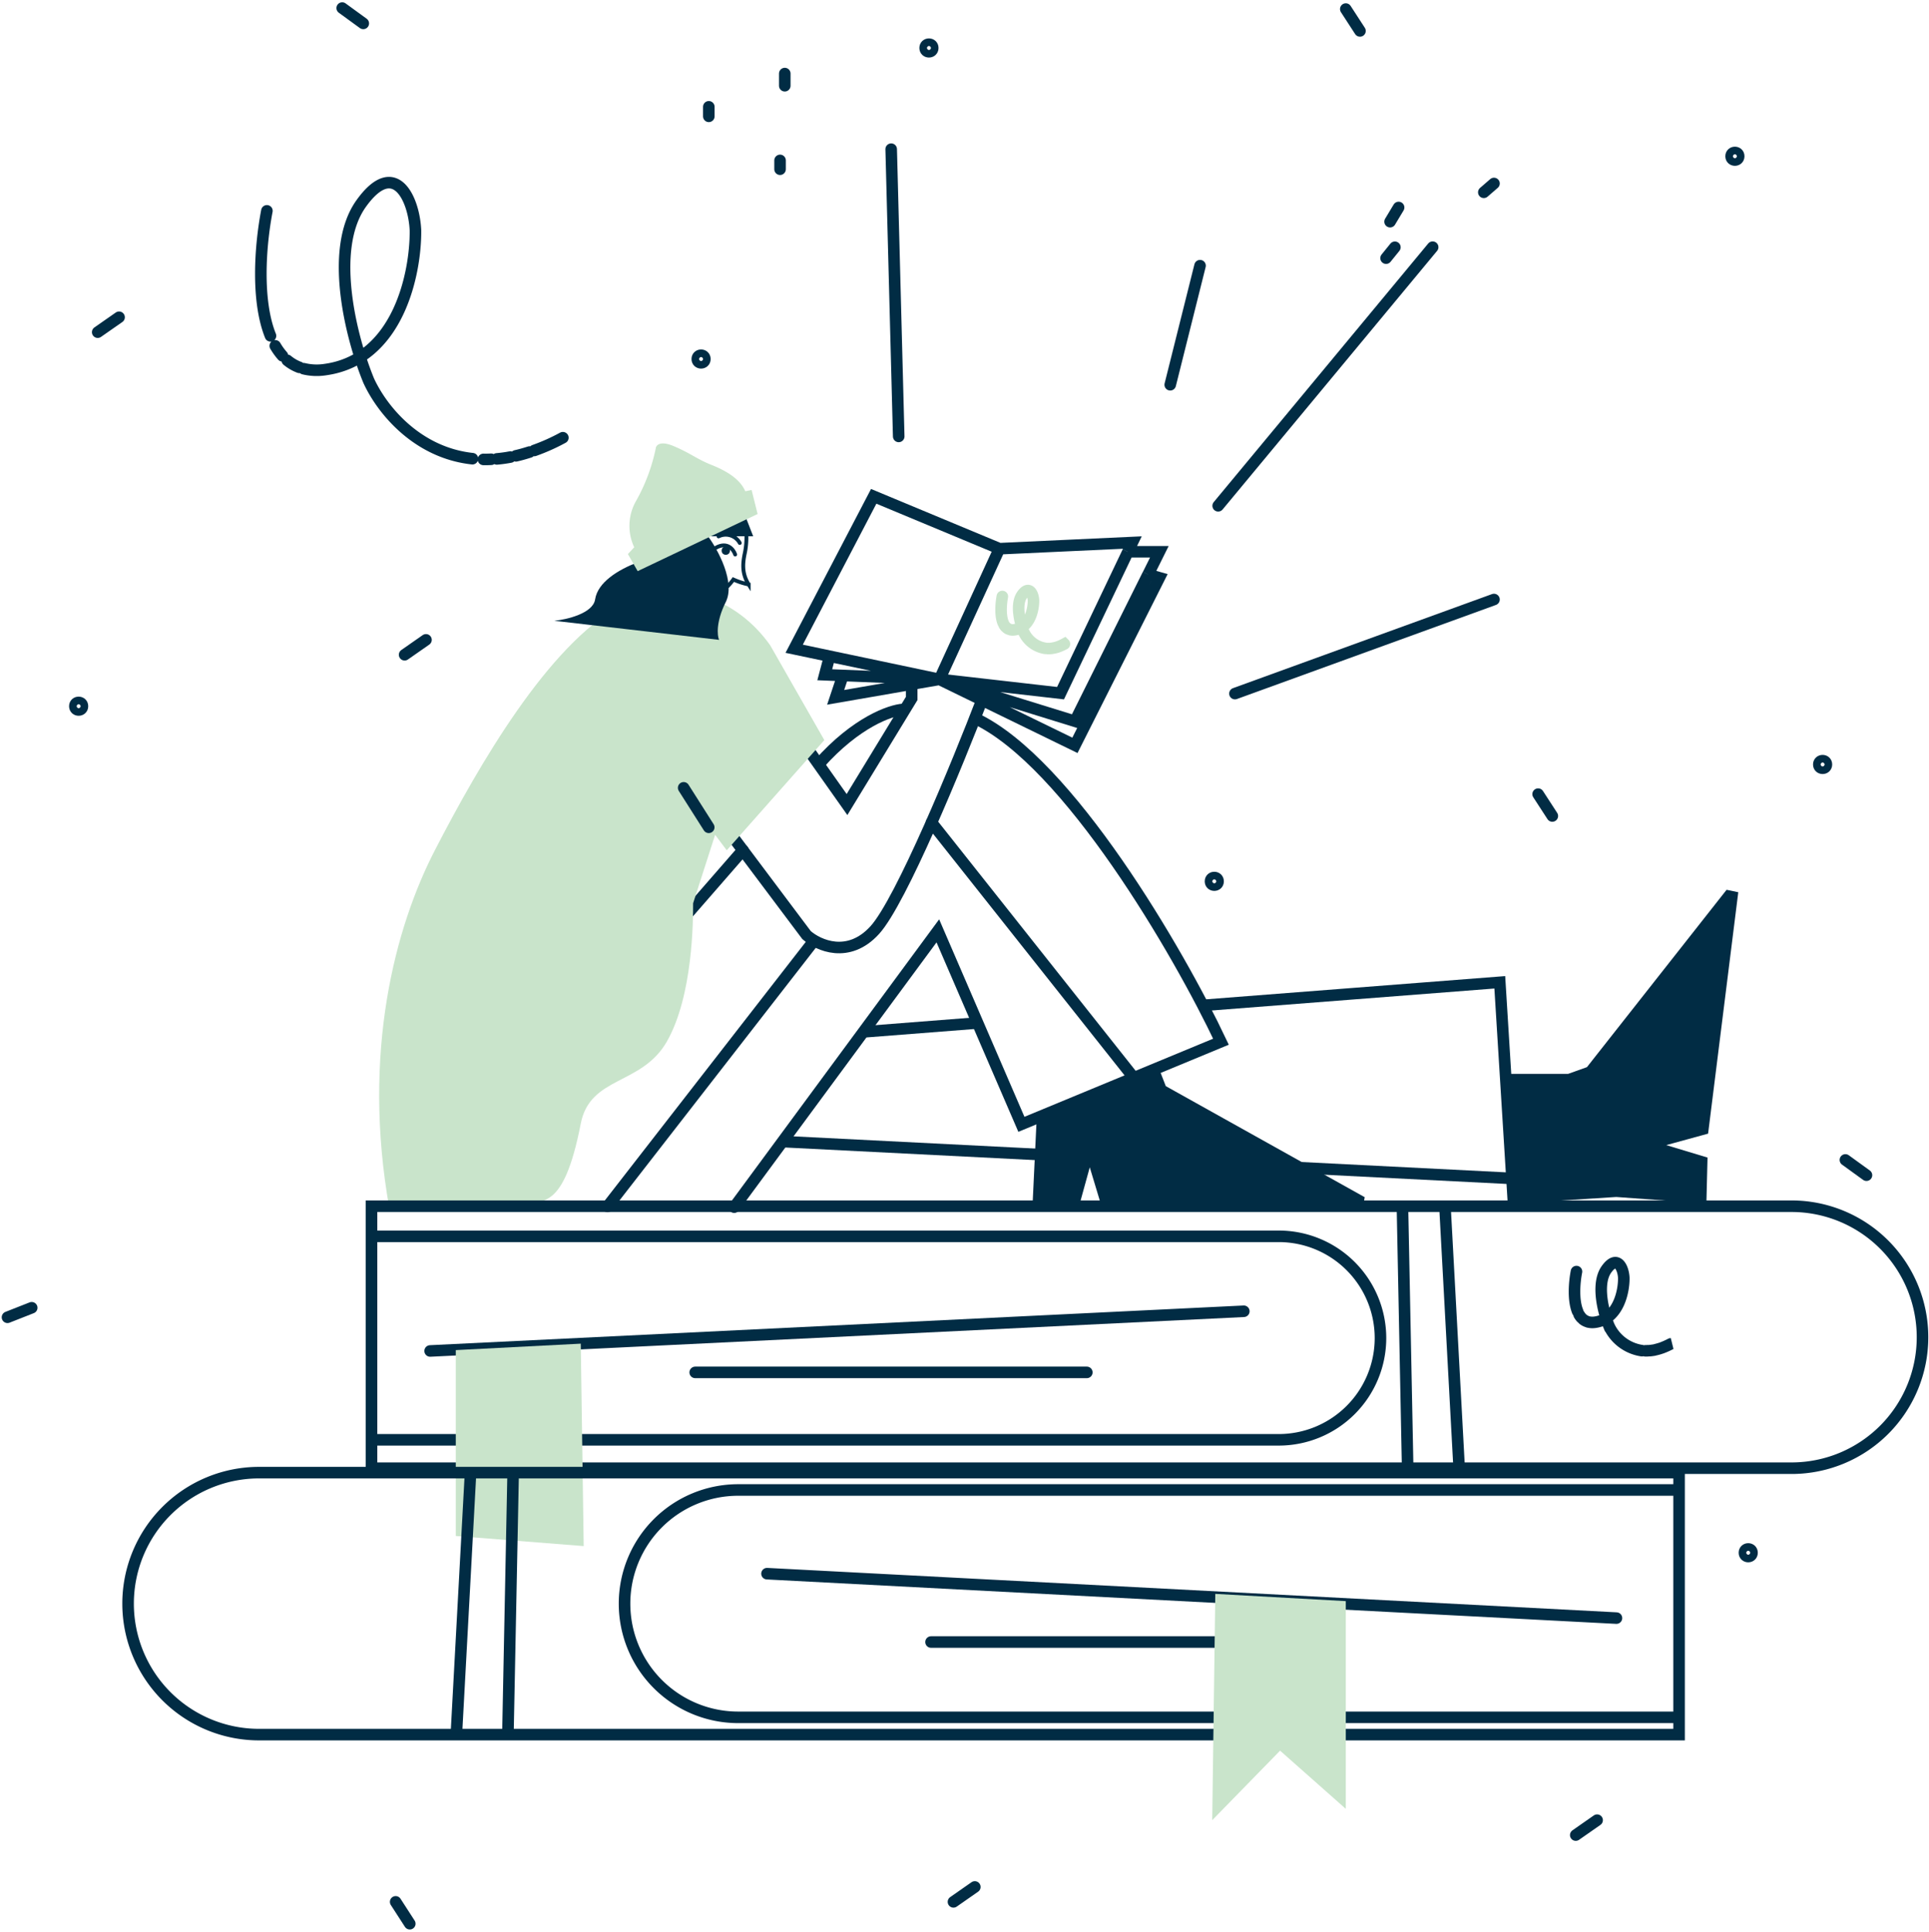 <svg xmlns="http://www.w3.org/2000/svg" width="500.945" height="501.669" viewBox="0 0 500.945 501.669">
  <g id="Page-1" transform="translate(-2.855 -2.405)">
    <g id="_8" data-name="8" transform="translate(4.8 4.5)">
      <g id="Background" transform="translate(0 0)">
        <circle id="Oval" cx="0.986" cy="0.986" r="0.986" transform="translate(312.412 225.805)" fill="none" stroke="#012c44" stroke-width="3"/>
        <circle id="Oval-2" data-name="Oval" cx="0.986" cy="0.986" r="0.986" transform="translate(238.31 9.379)" fill="none" stroke="#012c44" stroke-width="3"/>
        <circle id="Oval-3" data-name="Oval" cx="0.986" cy="0.986" r="0.986" transform="translate(17.493 180.324)" fill="none" stroke="#012c44" stroke-width="3"/>
        <circle id="Oval-4" data-name="Oval" cx="0.986" cy="0.986" r="0.986" transform="translate(447.608 37.498)" fill="none" stroke="#012c44" stroke-width="3"/>
        <circle id="Oval-5" data-name="Oval" cx="0.986" cy="0.986" r="0.986" transform="translate(470.386 195.453)" fill="none" stroke="#012c44" stroke-width="3"/>
        <circle id="Oval-6" data-name="Oval" cx="0.986" cy="0.986" r="0.986" transform="translate(179.133 90.162)" fill="none" stroke="#012c44" stroke-width="3"/>
        <circle id="Oval-7" data-name="Oval" cx="0.986" cy="0.986" r="0.986" transform="translate(451.07 400.173)" fill="none" stroke="#012c44" stroke-width="3"/>
        <line id="Path" x2="5.471" y2="3.964" transform="translate(477.29 299.144)" fill="none" stroke="#012c44" stroke-linecap="round" stroke-width="3"/>
        <line id="Path-2" data-name="Path" x2="5.471" y2="3.982" transform="translate(86.924)" fill="none" stroke="#012c44" stroke-linecap="round" stroke-width="3"/>
        <line id="Path-3" data-name="Path" x1="5.546" y2="3.871" transform="translate(245.661 487.953)" fill="none" stroke="#012c44" stroke-linecap="round" stroke-width="3"/>
        <line id="Path-4" data-name="Path" x1="5.546" y2="3.871" transform="translate(407.264 470.609)" fill="none" stroke="#012c44" stroke-linecap="round" stroke-width="3"/>
        <line id="Path-5" data-name="Path" x1="5.546" y2="3.871" transform="translate(23.429 80.299)" fill="none" stroke="#012c44" stroke-linecap="round" stroke-width="3"/>
        <line id="Path-6" data-name="Path" x1="5.546" y2="3.871" transform="translate(103.132 164.078)" fill="none" stroke="#012c44" stroke-linecap="round" stroke-width="3"/>
        <line id="Path-7" data-name="Path" y1="2.475" x2="6.29" transform="translate(0 337.535)" fill="none" stroke="#012c44" stroke-linecap="round" stroke-width="3"/>
        <line id="Path-8" data-name="Path" x2="3.685" y2="5.676" transform="translate(347.546 0.261)" fill="none" stroke="#012c44" stroke-linecap="round" stroke-width="3"/>
        <line id="Path-9" data-name="Path" x2="3.685" y2="5.676" transform="translate(397.494 204.144)" fill="none" stroke="#012c44" stroke-linecap="round" stroke-width="3"/>
        <line id="Path-10" data-name="Path" x2="3.666" y2="5.676" transform="translate(100.806 491.824)" fill="none" stroke="#012c44" stroke-linecap="round" stroke-width="3"/>
        <path id="Shape" d="M355.922,251.491c-1.731,9.007-2.773,23.262.93,32.455m75.926,26.462a51.734,51.734,0,0,1-7.406,3.312M358.1,286.55a16.663,16.663,0,0,0,1.861,2.587m1.247,1.172a10.793,10.793,0,0,0,3.145,1.824m1.117.354a14.462,14.462,0,0,0,5.657.223c19.037-2.661,23.5-25.234,23.373-36.2-.391-8.318-5.453-19-14.106-6.9-8.635,12.1-2.289,35.711,1.973,46,3.5,7.63,12.617,18.7,26.928,20.247m2.866.186c.651.019,1.321,0,1.991-.037m1.489-.093a35.35,35.35,0,0,0,3.517-.484m1.433-.316c1.172-.261,2.345-.6,3.554-.986" transform="translate(-288.556 -198.826)" fill="none" stroke="#012c44" stroke-linecap="round" stroke-width="3" fill-rule="evenodd"/>
        <path id="Shape-2" data-name="Shape" d="M2188.082,1753.687c-.558,2.866-.893,7.406.3,10.347m24.192,8.43a19.776,19.776,0,0,1-2.363,1.061m-21.438-8.653a4.408,4.408,0,0,0,.6.819m.391.372a3.362,3.362,0,0,0,1.005.577m.353.13a4.755,4.755,0,0,0,1.806.074c6.066-.856,7.5-8.039,7.444-11.538-.13-2.661-1.75-6.048-4.5-2.2s-.726,11.389.632,14.664a11.191,11.191,0,0,0,8.579,6.457m.93.037c.2,0,.428,0,.633-.019m.484-.019c.372-.037.744-.093,1.116-.149m.447-.112c.372-.093.744-.186,1.135-.316" transform="translate(-1780.632 -1425.55)" fill="none" stroke="#012c44" stroke-linecap="round" stroke-width="3" fill-rule="evenodd"/>
      </g>
      <g id="Girl" transform="translate(96.521 17.009)">
        <path id="Shape-3" data-name="Shape" d="M680,1281.922l28.863-2.252m139.327,47.919-3.629-58.489-77.117,5.992" transform="translate(-553.545 -1033.097)" fill="none" stroke="#012c44" stroke-width="3" fill-rule="evenodd"/>
        <line id="Path-11" data-name="Path" x2="188.977" y2="9.547" transform="translate(104.794 277.371)" fill="none" stroke="#012c44" stroke-width="3"/>
        <path id="Path-12" data-name="Path" d="M495.9,1027.734l52.887-71.757,21.7,50.245,51.827-21.456c-10.961-23.224-39.693-72.632-63.811-83.965" transform="translate(-403.704 -733.335)" fill="none" stroke="#012c44" stroke-linecap="round" stroke-width="3" fill-rule="evenodd"/>
        <path id="Path-13" data-name="Path" d="M912,1424.716l1.117-23.429L944.771,1388l1.879,4.839,51.659,28.844-.558,3.033H930.163l-3.256-10.793-2.978,10.793Z" transform="translate(-742.371 -1129.871)" fill="#012c44"/>
        <path id="Path-14" data-name="Path" d="M1624.462,1221.471l-23.41-1.693-26.462,1.693-2.289-33.664h16.246l4.894-1.749L1629.709,1140l3.033.633-7.835,62.695-10.868,2.977,10.719,3.238Z" transform="translate(-1279.794 -928.022)" fill="#012c44"/>
        <path id="Shape-4" data-name="Shape" d="M319.1,1145.89l53.446-68.78m30.705-30.91,52.553,66.3" transform="translate(-259.805 -851.677)" fill="none" stroke="#012c44" stroke-linecap="round" stroke-width="3" fill-rule="evenodd"/>
        <path id="Path-15" data-name="Path" d="M636.247,888.3c-3.257.186-12.208,3.275-21.847,14.125" transform="translate(-500.152 -723.161)" fill="none" stroke="#012c44" stroke-linecap="round" stroke-width="3" fill-rule="evenodd"/>
        <line id="Path-16" data-name="Path" x1="14.124" y2="16.209" transform="translate(80.342 201.687)" fill="none" stroke="#012c44" stroke-linecap="round" stroke-width="3"/>
        <path id="Shape-5" data-name="Shape" d="M494.6,893.131,513.637,918.5c3.052,2.7,10.886,6.216,17.716-1.3s21.512-43.229,27.988-60.145m-45.7,12.673,10.5,14.869,16.8-27.56V853.4" transform="translate(-402.646 -694.756)" fill="none" stroke="#012c44" stroke-linecap="round" stroke-width="3" fill-rule="evenodd"/>
        <path id="Shape-6" data-name="Shape" d="M617.34,638.428,590.375,643.1l1.954-5.881m25.011,1.21-29.794-1.191,1.266-4.8m28.528,5.992-37.74-7.946L600.256,590.9l32.622,13.585M617.34,638.428,632.9,604.5M617.34,638.428l31.431,3.592,17.493-36.7M617.34,638.428l35.171,10.886,18.981-38.13M617.34,638.428l35.171,17.139,21.922-43.527-2.922-.837M632.9,604.5l34.52-1.6-1.154,2.4m0,0h8.169l-2.922,5.881" transform="translate(-471.828 -481.105)" fill="none" stroke="#012c44" stroke-width="3" fill-rule="evenodd"/>
        <path id="Shape-7" data-name="Shape" d="M592.775,113.151l55.7-67.161M580.325,81.72l7.741-30.929m9.063,111.134L664.4,137.492M509.815,95.137l-1.954-74.6M639.633,35.681l-2.214,3.685m-1.042,9.472,2.289-2.829m23.094-14.273,2.642-2.289M480.226.9V4.064M479,23.454v2.289M460.5,9.535V12.01" transform="translate(-374.892 -0.9)" fill="none" stroke="#012c44" stroke-linecap="round" stroke-width="3" fill-rule="evenodd"/>
        <path id="Shape-8" data-name="Shape" d="M868.686,723.931c-.354,1.9-.577,4.876.2,6.811m15.93,5.508a12.282,12.282,0,0,1-1.545.707m-14.124-5.676a2.854,2.854,0,0,0,.391.54m.279.242a1.751,1.751,0,0,0,.651.372m.223.093a2.8,2.8,0,0,0,1.191.037c3.982-.558,4.913-5.3,4.894-7.593-.074-1.749-1.154-3.982-2.959-1.452s-.465,7.481.428,9.64a7.42,7.42,0,0,0,5.657,4.243m.6.037h.409m.316-.019a5.537,5.537,0,0,0,.744-.112m.3-.056c.242-.056.5-.13.744-.2" transform="translate(-706.854 -588.121)" fill="none" stroke="#C9E4CB" stroke-linecap="round" stroke-width="3" fill-rule="evenodd"/>
        <path id="Path-17" data-name="Path" d="M102.027,737.867l14.05,24.6L90.731,791.089l-3.015-4.02L82,804.841c0,4.187,0,24.006-6.83,35.934-6.55,11.426-19.931,8.858-22.35,21.308-4.615,23.783-10.365,18.181-12.785,22.108H3.137c-7.276-40.661,1.563-73.3,11.8-93.121,11.482-22.238,29.365-53.223,48.2-63.513C78.188,719.351,93.652,725.957,102.027,737.867Z" transform="translate(-0.47 -589.365)" fill="#C9E4CB"/>
        <line id="Path-18" data-name="Path" x1="6.513" y1="10.254" transform="translate(79.076 185.497)" fill="none" stroke="#012c44" stroke-linecap="round" stroke-width="3"/>
        <path id="Path-19" data-name="Path" d="M409.131,624.4a20.222,20.222,0,0,1,.484,5.155,19.136,19.136,0,0,1-.428,3.48c-.633,3-.6,5.4,1.024,8.021a19.248,19.248,0,0,1-3.964-1.284c-2.326,3.2-5.639,5.155-9.267,5.024-5.229-.186-9.509-4.671-10.979-10.775" transform="translate(-314.256 -508.371)" fill="none" stroke="#012c44" stroke-width="1" fill-rule="evenodd"/>
        <path id="Path-20" data-name="Path" d="M479.608,646.554a4.17,4.17,0,0,0-5.508-1.712" transform="translate(-385.961 -524.645)" fill="none" stroke="#012c44" stroke-linecap="round" stroke-width="1" fill-rule="evenodd"/>
        <path id="Path-21" data-name="Path" d="M458.74,705.3a3.543,3.543,0,0,1-2.14-3" transform="translate(-371.718 -571.775)" fill="none" stroke="#012c44" stroke-linecap="round" stroke-width="3" fill-rule="evenodd"/>
        <path id="Path-22" data-name="Path" d="M475.487,661.727c-.428-1.284-2.028-3.424-4.987-1.768" transform="translate(-383.031 -536.822)" fill="none" stroke="#012c44" stroke-linecap="round" stroke-width="1" fill-rule="evenodd"/>
        <circle id="Oval-8" data-name="Oval" cx="1.079" cy="1.079" r="1.079" transform="translate(88.939 122.821)" fill="#012c44"/>
        <path id="Path-23" data-name="Path" d="M296.541,618.927l-1.991-5.118-5.564-1.21-18.144,9.547c.2.558-.372,2.028-4.336,3.554-4.95,1.917-10.328,5.118-11.017,9.64-.558,3.61-7.295,5.211-10.589,5.546l42.783,4.95c-.484-1.135-.837-4.671,1.731-9.807s-1.991-13.548-4.6-17.1Z" transform="translate(-199.413 -498.767)" fill="#012c44"/>
        <path id="Path-24" data-name="Path" d="M350.131,550.271l31.152-14.832-1.563-6.253-1.638.335c-1.358-3.126-4.764-5.229-8.709-6.811-3.945-1.563-5.378-3-9.863-4.894-3.592-1.526-4.634-.223-4.69.614a47.016,47.016,0,0,1-5.1,13.6,13.048,13.048,0,0,0-.484,12.04l-1.638,1.768Z" transform="translate(-283.002 -421.048)" fill="#C9E4CB"/>
      </g>
      <g id="Books" transform="translate(31.133 311.165)">
        <path id="Path-25" data-name="Path" d="M340.8.6H709.747a34.018,34.018,0,0,1,0,68.035H340.8Z" transform="translate(-277.398 -0.6)" fill="none" stroke="#012c44" stroke-width="3" fill-rule="evenodd"/>
        <path id="Path-26" data-name="Path" d="M336.8,42.6H573.138a26.431,26.431,0,0,1,26.425,26.425h0A26.431,26.431,0,0,1,573.138,95.45H336.8" transform="translate(-274.143 -34.784)" fill="none" stroke="#012c44" stroke-width="3" fill-rule="evenodd"/>
        <path id="Shape-9" data-name="Shape" d="M422.6,157.51,633.908,147.2M491.436,163.074h101.7" transform="translate(-343.976 -119.919)" fill="none" stroke="#012c44" stroke-linecap="round" stroke-width="3" fill-rule="evenodd"/>
        <path id="Path-27" data-name="Path" d="M490.855,192.4,458.4,194.075v48.272l33.217,2.624Z" transform="translate(-373.114 -156.707)" fill="#C9E4CB"/>
        <path id="Shape-10" data-name="Shape" d="M1779.5,3.3l1.358,67.961m9.7-67.961,3.685,67.961" transform="translate(-1448.367 -2.798)" fill="none" stroke="#012c44" stroke-width="3" fill-rule="evenodd"/>
        <path id="Path-28" data-name="Path" d="M403.065,372.4H34.118a34.018,34.018,0,0,0,0,68.035H403.065Z" transform="translate(-0.1 -303.211)" fill="none" stroke="#012c44" stroke-width="3" fill-rule="evenodd"/>
        <path id="Path-29" data-name="Path" d="M968.163,396.6H723.414A29.516,29.516,0,0,0,693.9,426.133h0a29.512,29.512,0,0,0,29.514,29.514H968.163" transform="translate(-564.789 -322.907)" fill="none" stroke="#012c44" stroke-width="3" fill-rule="evenodd"/>
        <path id="Shape-11" data-name="Shape" d="M1113.294,524.938,892.7,513.4m148.744,17.753H935.3" transform="translate(-726.594 -417.972)" fill="none" stroke="#012c44" stroke-linecap="round" stroke-width="3" fill-rule="evenodd"/>
        <path id="Path-30" data-name="Path" d="M1514.8,541.6l33.887,1.88v53.948l-17.065-15.111L1514,600.368Z" transform="translate(-1232.274 -440.924)" fill="#C9E4CB"/>
        <path id="Shape-12" data-name="Shape" d="M473.857,374.4,472.5,442.361M462.785,374.4,459.1,442.361" transform="translate(-373.684 -304.839)" fill="none" stroke="#012c44" stroke-width="3" fill-rule="evenodd"/>
      </g>
    </g>
  </g>
</svg>
